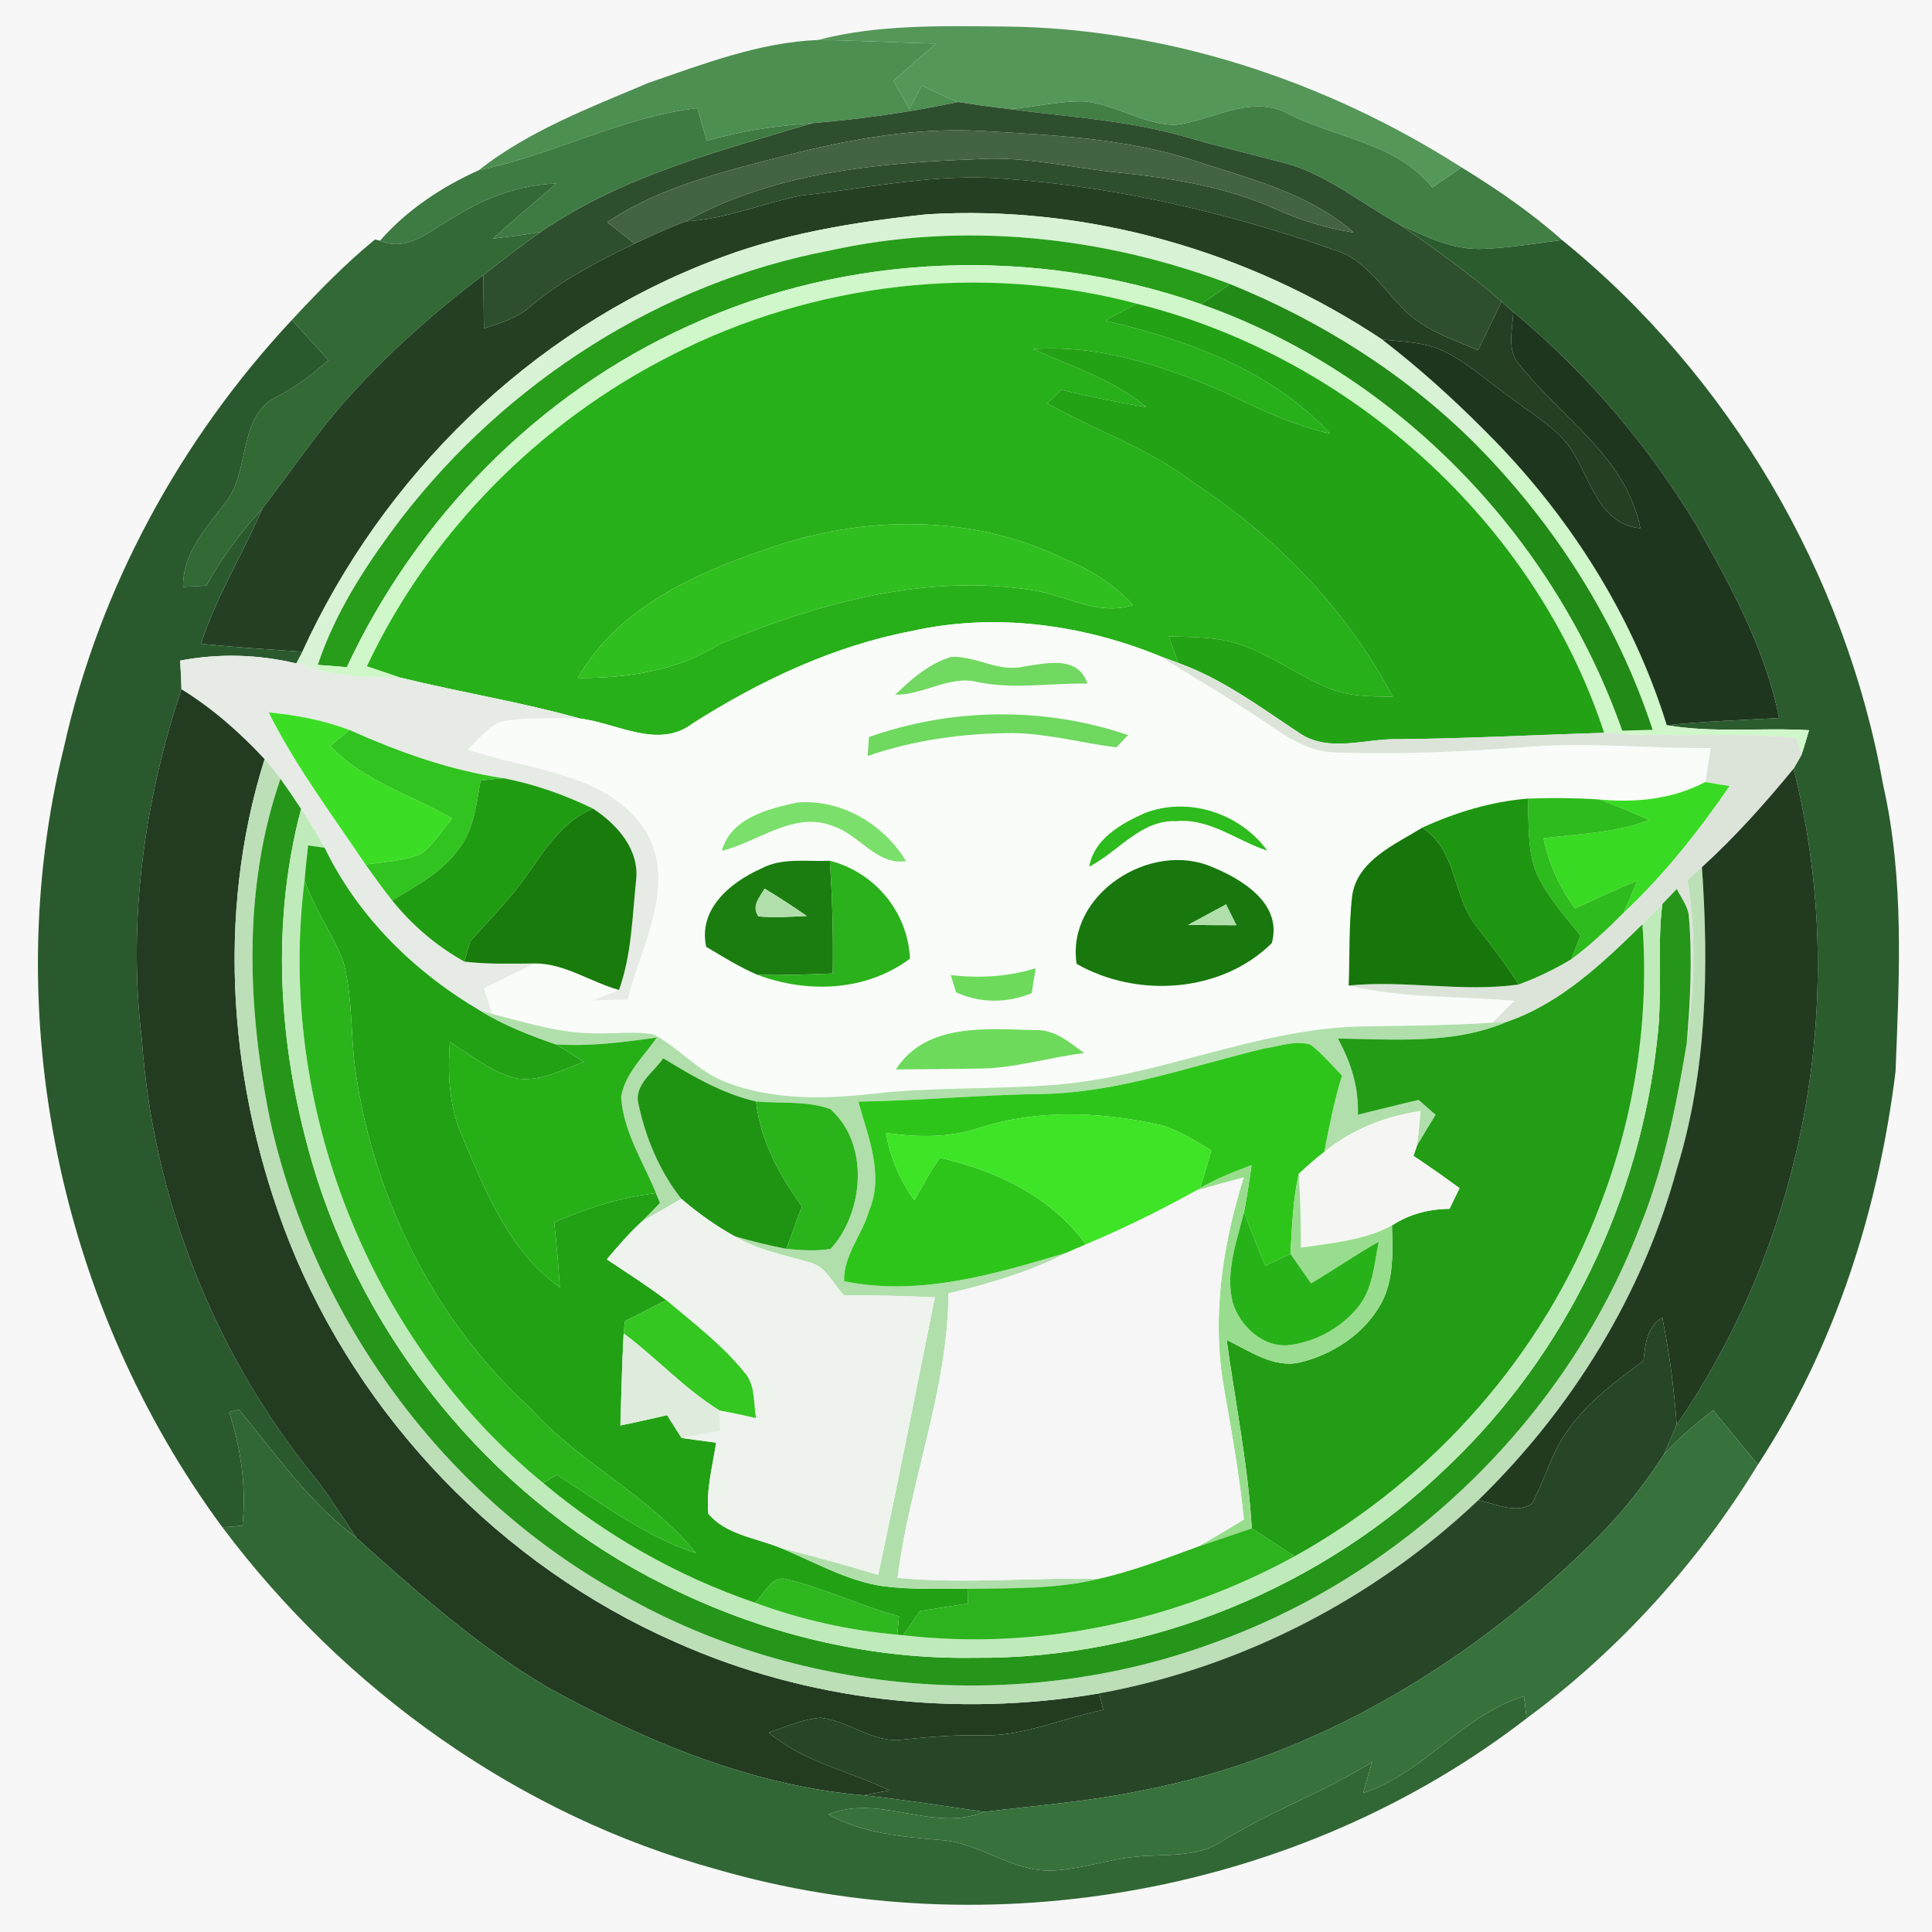 <?xml version="1.0" encoding="UTF-8" ?>
<!DOCTYPE svg PUBLIC "-//W3C//DTD SVG 1.1//EN" "http://www.w3.org/Graphics/SVG/1.1/DTD/svg11.dtd">
<svg width="250pt" height="250pt" viewBox="0 0 250 250" version="1.1" xmlns="http://www.w3.org/2000/svg">
<g id="#f7f7f7ff">
<path fill="#f7f7f7" opacity="1.00" d=" M 0.00 0.00 L 250.00 0.00 L 250.00 250.00 L 0.00 250.00 L 0.00 0.00 M 105.84 5.17 C 98.24 5.49 91.03 8.27 83.92 10.72 C 76.34 13.93 68.47 16.90 61.94 22.03 C 57.17 24.18 52.63 27.18 49.18 31.14 L 48.52 30.99 C 44.65 34.16 41.17 37.74 37.77 41.40 C 23.32 56.89 12.82 76.12 8.24 96.84 C -0.23 131.30 7.74 169.12 28.78 197.63 C 44.62 218.75 67.23 234.91 92.77 241.90 C 128.18 252.18 168.29 244.94 197.54 222.36 C 209.53 213.49 219.72 202.25 227.47 189.52 C 237.42 174.34 243.06 156.62 245.28 138.69 C 245.77 126.34 246.44 113.78 243.69 101.63 C 238.80 74.18 223.79 48.63 202.13 31.06 C 198.12 27.49 193.68 24.46 189.11 21.65 C 171.53 10.43 150.93 3.64 130.00 3.43 C 121.93 3.37 113.72 3.12 105.84 5.17 Z" />
</g>
<g id="#559759ff">
<path fill="#559759" opacity="1.00" d=" M 105.84 5.17 C 113.72 3.12 121.93 3.37 130.00 3.43 C 150.93 3.64 171.53 10.43 189.11 21.65 C 187.85 22.53 186.60 23.40 185.34 24.27 C 180.62 18.38 172.68 17.88 166.38 14.56 C 161.65 12.29 156.81 15.60 152.11 16.16 C 147.96 16.15 144.38 13.50 140.30 13.12 C 137.05 13.05 133.87 13.86 130.65 14.12 C 128.41 13.88 126.18 13.54 123.96 13.20 C 122.37 12.53 120.81 11.81 119.25 11.07 C 118.74 12.09 118.21 13.10 117.67 14.11 C 116.99 12.88 116.31 11.66 115.63 10.44 C 117.46 8.83 119.29 7.22 121.14 5.63 C 116.04 5.54 110.94 5.22 105.84 5.17 Z" />
</g>
<g id="#4d8f51ff">
<path fill="#4d8f51" opacity="1.00" d=" M 83.92 10.72 C 91.03 8.27 98.24 5.49 105.84 5.17 C 110.94 5.22 116.04 5.54 121.14 5.63 C 119.29 7.22 117.46 8.83 115.63 10.44 C 116.31 11.66 116.99 12.88 117.67 14.11 C 118.21 13.10 118.74 12.09 119.25 11.07 C 120.81 11.81 122.37 12.53 123.96 13.20 C 117.73 14.52 111.43 15.41 105.09 15.94 C 100.48 16.28 95.89 16.91 91.45 18.23 C 91.04 16.81 90.63 15.40 90.23 13.99 C 80.41 15.13 71.58 20.05 61.94 22.03 C 68.47 16.90 76.34 13.93 83.92 10.72 Z" />
</g>
<g id="#417f45ff">
<path fill="#417f45" opacity="1.00" d=" M 130.65 14.12 C 133.87 13.86 137.05 13.05 140.30 13.12 C 144.38 13.50 147.96 16.15 152.11 16.16 C 156.81 15.60 161.65 12.29 166.38 14.56 C 172.68 17.88 180.62 18.38 185.34 24.27 C 186.60 23.40 187.85 22.53 189.11 21.65 C 193.68 24.46 198.12 27.49 202.13 31.06 C 198.75 31.50 195.38 32.07 191.97 32.20 C 188.06 32.40 184.44 30.62 181.01 29.00 C 176.08 26.29 171.63 22.50 166.10 21.06 C 161.86 19.94 157.59 18.94 153.38 17.70 C 145.98 15.56 138.25 15.14 130.65 14.12 Z" />
</g>
<g id="#2e4f2eff">
<path fill="#2e4f2e" opacity="1.00" d=" M 105.09 15.94 C 111.43 15.41 117.73 14.52 123.96 13.20 C 126.18 13.54 128.41 13.88 130.65 14.12 C 138.25 15.14 145.98 15.56 153.38 17.70 C 157.59 18.94 161.86 19.94 166.10 21.06 C 171.63 22.50 176.08 26.29 181.01 29.00 C 185.59 32.12 190.12 35.35 194.30 39.01 C 193.30 41.12 192.28 43.22 191.26 45.31 C 187.76 43.84 183.97 42.58 181.33 39.71 C 178.70 36.99 176.52 33.46 172.66 32.34 C 158.90 27.54 144.55 24.16 129.99 23.13 C 121.10 22.38 112.36 24.35 103.58 25.31 C 98.61 26.33 93.87 28.37 88.75 28.64 C 100.18 22.30 113.53 21.08 126.36 20.60 C 132.56 20.16 138.62 21.72 144.75 22.33 C 151.67 23.05 158.65 24.18 165.04 27.03 C 168.26 28.51 171.67 29.54 175.17 30.09 C 169.32 24.93 161.56 23.10 154.34 20.72 C 145.54 17.87 136.23 17.49 127.06 16.95 C 118.61 16.47 110.23 17.97 102.07 20.02 C 93.98 22.13 85.63 24.04 78.58 28.74 C 79.75 29.67 80.93 30.60 82.11 31.53 C 77.39 33.81 72.69 36.23 68.66 39.63 C 66.96 41.17 64.75 41.82 62.62 42.49 C 62.58 40.20 62.57 37.90 62.53 35.61 C 64.98 33.71 67.41 31.76 69.97 30.01 C 80.50 22.77 93.01 19.54 105.09 15.94 Z" />
</g>
<g id="#3e7b42ff">
<path fill="#3e7b42" opacity="1.00" d=" M 61.94 22.03 C 71.58 20.05 80.41 15.13 90.23 13.99 C 90.63 15.40 91.04 16.81 91.45 18.23 C 95.89 16.91 100.48 16.28 105.09 15.94 C 93.01 19.54 80.50 22.77 69.97 30.01 C 67.92 30.39 65.84 30.63 63.78 30.88 C 66.47 28.44 69.24 26.11 71.99 23.75 C 67.33 23.91 62.88 25.51 58.96 27.99 C 55.91 29.56 52.89 32.77 49.18 31.14 C 52.63 27.18 57.17 24.18 61.94 22.03 Z" />
</g>
<g id="#426442ff">
<path fill="#426442" opacity="1.00" d=" M 102.07 20.02 C 110.23 17.97 118.61 16.47 127.06 16.95 C 136.23 17.49 145.54 17.87 154.34 20.72 C 161.56 23.10 169.32 24.93 175.17 30.09 C 171.67 29.54 168.26 28.51 165.04 27.03 C 158.65 24.18 151.67 23.05 144.75 22.33 C 138.62 21.72 132.56 20.16 126.36 20.60 C 113.53 21.08 100.18 22.30 88.75 28.64 C 86.50 29.52 84.28 30.48 82.11 31.53 C 80.93 30.60 79.75 29.67 78.58 28.74 C 85.63 24.04 93.98 22.13 102.07 20.02 Z" />
</g>
<g id="#326935ff">
<path fill="#326935" opacity="1.00" d=" M 58.96 27.99 C 62.88 25.51 67.33 23.91 71.99 23.75 C 69.24 26.11 66.47 28.44 63.78 30.88 C 65.84 30.63 67.92 30.39 69.97 30.01 C 67.41 31.76 64.98 33.71 62.53 35.61 C 56.13 40.44 50.11 45.79 44.77 51.78 C 40.85 56.21 37.56 61.14 33.95 65.81 C 31.18 68.86 28.70 72.16 26.71 75.77 C 25.95 75.81 24.45 75.90 23.69 75.94 C 23.65 71.31 26.94 68.10 29.46 64.65 C 32.37 60.49 30.83 53.52 36.10 51.19 C 38.45 49.97 40.53 48.34 42.50 46.60 C 40.93 44.86 39.35 43.13 37.77 41.40 C 41.17 37.74 44.65 34.16 48.52 30.99 L 49.18 31.14 C 52.89 32.77 55.91 29.56 58.96 27.99 Z" />
</g>
<g id="#243f23ff">
<path fill="#243f23" opacity="1.00" d=" M 103.58 25.31 C 112.36 24.35 121.10 22.38 129.99 23.13 C 144.55 24.16 158.90 27.54 172.66 32.34 C 176.52 33.46 178.70 36.99 181.33 39.71 C 183.97 42.58 187.76 43.84 191.26 45.31 C 192.28 43.22 193.30 41.12 194.30 39.01 C 194.80 39.46 195.31 39.92 195.82 40.37 C 195.73 42.67 194.91 45.37 196.68 47.26 C 202.08 54.11 210.47 59.19 212.26 68.35 C 207.20 67.85 205.98 62.66 203.83 58.99 C 202.11 55.81 198.86 54.00 196.07 51.89 C 193.12 49.82 190.44 47.34 187.24 45.65 C 184.67 44.26 181.69 44.23 178.86 43.94 C 161.60 32.46 140.68 26.48 119.95 27.73 C 110.42 28.73 100.83 30.29 91.89 33.86 C 68.59 42.90 49.48 61.68 39.13 84.33 C 34.75 84.05 30.37 83.74 26.00 83.31 C 27.99 77.19 31.41 71.70 33.95 65.81 C 37.56 61.14 40.85 56.21 44.77 51.78 C 50.11 45.79 56.13 40.44 62.53 35.61 C 62.57 37.90 62.58 40.20 62.62 42.49 C 64.75 41.82 66.96 41.17 68.66 39.63 C 72.69 36.23 77.39 33.81 82.11 31.53 C 84.28 30.48 86.50 29.52 88.75 28.64 C 93.87 28.37 98.61 26.33 103.58 25.31 Z" />
</g>
<g id="#d8f2d5ff">
<path fill="#d8f2d5" opacity="1.00" d=" M 91.89 33.86 C 100.83 30.29 110.42 28.73 119.95 27.73 C 140.68 26.48 161.60 32.46 178.86 43.94 C 183.60 47.59 188.05 51.60 192.26 55.85 C 191.89 56.21 191.14 56.94 190.77 57.30 C 181.78 48.37 170.89 41.51 159.17 36.76 C 142.78 30.56 124.61 28.61 107.43 32.41 C 85.52 36.57 65.61 49.40 52.01 66.97 C 47.57 72.81 43.45 79.03 41.12 86.04 L 40.88 86.61 C 40.24 86.42 38.96 86.04 38.33 85.85 C 38.53 85.47 38.93 84.71 39.13 84.33 C 49.48 61.68 68.59 42.90 91.89 33.86 Z" />
</g>
<g id="#2b5c2eff">
<path fill="#2b5c2e" opacity="1.00" d=" M 181.01 29.00 C 184.44 30.62 188.06 32.40 191.97 32.20 C 195.38 32.07 198.75 31.50 202.13 31.06 C 223.79 48.63 238.80 74.18 243.69 101.63 C 246.44 113.78 245.77 126.34 245.28 138.69 C 243.06 156.62 237.42 174.34 227.47 189.52 C 225.53 187.18 223.61 184.83 221.68 182.48 C 219.40 184.25 217.17 186.10 215.26 188.27 C 215.86 186.98 216.41 185.67 216.96 184.35 C 233.79 159.93 239.39 128.22 232.08 99.48 C 232.34 99.03 232.85 98.14 233.11 97.69 C 233.47 96.63 233.77 95.56 234.09 94.49 C 227.96 94.12 221.77 94.88 215.68 93.84 C 220.51 93.34 225.37 93.17 230.22 92.91 C 228.40 83.82 223.85 75.63 219.32 67.64 C 213.05 57.35 205.10 48.06 195.82 40.37 C 195.31 39.92 194.80 39.46 194.30 39.01 C 190.12 35.35 185.59 32.12 181.01 29.00 Z" />
</g>
<g id="#279d1aff">
<path fill="#279d1a" opacity="1.00" d=" M 107.43 32.41 C 124.61 28.61 142.78 30.56 159.17 36.76 C 157.92 37.62 156.68 38.49 155.44 39.36 C 134.06 31.86 109.70 32.65 89.07 42.18 C 69.64 50.94 53.87 67.06 44.88 86.33 C 43.63 86.22 42.37 86.13 41.12 86.04 C 43.45 79.03 47.57 72.81 52.01 66.97 C 65.61 49.40 85.52 36.57 107.43 32.41 Z" />
</g>
<g id="#cff7c9ff">
<path fill="#cff7c9" opacity="1.00" d=" M 89.07 42.18 C 109.70 32.65 134.06 31.86 155.44 39.36 C 180.74 48.26 201.06 69.34 209.92 94.55 C 210.90 94.52 212.87 94.47 213.85 94.44 C 209.27 80.43 201.14 67.73 190.77 57.30 C 191.14 56.94 191.89 56.21 192.26 55.85 C 202.89 66.44 211.23 79.47 215.68 93.84 C 221.77 94.88 227.96 94.12 234.09 94.49 C 233.77 95.56 233.47 96.63 233.11 97.69 C 232.94 97.13 232.60 96.02 232.43 95.47 C 224.16 94.67 215.85 95.51 207.58 94.83 C 198.66 67.65 174.79 46.16 147.10 39.30 C 127.14 33.98 105.33 36.53 86.97 45.93 C 69.89 54.54 55.63 68.88 47.48 86.21 C 48.95 86.71 50.43 87.18 51.89 87.70 C 48.20 87.72 44.45 87.64 40.88 86.61 L 41.12 86.04 C 42.37 86.13 43.63 86.22 44.88 86.33 C 53.87 67.06 69.64 50.94 89.07 42.18 Z" />
</g>
<g id="#27b019ff">
<path fill="#27b019" opacity="1.00" d=" M 86.97 45.93 C 105.33 36.53 127.14 33.98 147.10 39.30 C 145.73 40.02 144.35 40.75 142.98 41.48 C 153.59 43.96 164.54 47.90 172.12 56.11 C 167.26 55.01 162.77 52.87 158.32 50.70 C 150.56 47.35 142.24 44.56 133.67 45.17 C 138.68 47.42 144.04 49.11 148.34 52.68 C 144.63 52.08 140.97 51.30 137.32 50.44 C 136.87 50.87 135.97 51.74 135.51 52.18 C 141.78 55.75 148.76 58.03 154.50 62.50 C 165.13 69.45 174.28 78.90 180.22 90.16 C 177.39 90.13 174.47 90.14 171.83 89.00 C 167.96 87.39 164.56 84.81 160.59 83.43 C 157.58 82.38 154.37 82.44 151.23 82.35 C 151.64 83.50 152.05 84.64 152.47 85.79 C 151.85 85.56 150.63 85.10 150.02 84.87 C 139.97 80.78 128.73 79.27 118.06 81.64 C 107.86 83.58 98.35 88.08 89.63 93.61 C 85.20 97.02 79.87 93.56 75.05 92.98 C 67.42 90.83 59.58 89.59 51.89 87.70 C 50.43 87.18 48.95 86.71 47.48 86.21 C 55.63 68.88 69.89 54.54 86.97 45.93 M 99.11 71.08 C 89.77 74.22 79.82 78.81 74.77 87.73 C 81.20 87.78 87.73 86.78 93.25 83.29 C 105.95 78.02 119.91 74.15 133.76 76.39 C 138.05 77.09 142.20 79.77 146.63 78.28 C 144.14 75.64 141.06 73.63 137.69 72.31 C 125.74 66.43 111.49 66.65 99.11 71.08 Z" />
</g>
<g id="#228a16ff">
<path fill="#228a16" opacity="1.00" d=" M 155.44 39.36 C 156.68 38.49 157.92 37.62 159.17 36.76 C 170.89 41.51 181.78 48.37 190.77 57.30 C 201.14 67.73 209.27 80.43 213.85 94.44 C 212.87 94.47 210.90 94.52 209.92 94.55 C 201.06 69.34 180.74 48.26 155.44 39.36 Z" />
</g>
<g id="#23a216ff">
<path fill="#23a216" opacity="1.00" d=" M 142.98 41.48 C 144.35 40.75 145.73 40.02 147.10 39.30 C 174.79 46.16 198.66 67.65 207.58 94.83 C 198.72 95.09 189.87 95.57 181.00 95.65 C 176.74 95.52 171.99 97.47 168.14 94.86 C 163.11 91.53 158.21 87.85 152.47 85.79 C 152.05 84.64 151.64 83.50 151.23 82.35 C 154.37 82.44 157.58 82.38 160.59 83.43 C 164.56 84.81 167.96 87.39 171.83 89.00 C 174.47 90.14 177.39 90.13 180.22 90.16 C 174.28 78.90 165.13 69.45 154.50 62.50 C 148.76 58.03 141.78 55.75 135.51 52.18 C 135.97 51.74 136.87 50.87 137.32 50.44 C 140.97 51.30 144.63 52.08 148.34 52.68 C 144.04 49.11 138.68 47.42 133.67 45.17 C 142.24 44.56 150.56 47.35 158.32 50.70 C 162.77 52.87 167.26 55.01 172.12 56.11 C 164.54 47.90 153.59 43.96 142.98 41.48 Z" />
</g>
<g id="#1f361eff">
<path fill="#1f361e" opacity="1.00" d=" M 196.68 47.26 C 194.91 45.37 195.73 42.67 195.82 40.37 C 205.10 48.06 213.05 57.35 219.32 67.64 C 223.85 75.63 228.40 83.82 230.22 92.91 C 225.37 93.17 220.51 93.34 215.68 93.84 C 211.23 79.47 202.89 66.44 192.26 55.85 C 188.05 51.60 183.60 47.59 178.86 43.94 C 181.69 44.23 184.67 44.26 187.24 45.65 C 190.44 47.34 193.12 49.82 196.07 51.89 C 198.86 54.00 202.11 55.81 203.83 58.99 C 205.98 62.66 207.20 67.85 212.26 68.35 C 210.47 59.19 202.08 54.11 196.68 47.26 Z" />
</g>
<g id="#2a592dff">
<path fill="#2a592d" opacity="1.00" d=" M 8.24 96.84 C 12.82 76.12 23.32 56.89 37.77 41.40 C 39.35 43.13 40.93 44.86 42.50 46.60 C 40.53 48.34 38.45 49.97 36.10 51.19 C 30.83 53.52 32.37 60.49 29.46 64.65 C 26.94 68.10 23.65 71.31 23.69 75.94 C 24.45 75.90 25.95 75.81 26.71 75.77 C 28.70 72.16 31.18 68.86 33.95 65.81 C 31.41 71.70 27.99 77.19 26.00 83.31 C 30.37 83.74 34.75 84.05 39.13 84.33 C 38.93 84.71 38.53 85.47 38.33 85.85 C 33.40 84.66 28.29 84.53 23.31 85.48 C 23.38 86.71 23.46 87.95 23.48 89.19 C 18.64 103.71 16.52 119.20 18.35 134.46 C 19.80 155.07 27.72 175.20 40.77 191.22 C 42.72 193.71 44.38 196.39 46.14 199.01 C 40.04 194.48 35.72 188.19 30.93 182.40 C 30.61 182.48 29.97 182.65 29.65 182.73 C 31.19 187.47 31.90 192.46 31.37 197.43 C 30.72 197.48 29.43 197.58 28.78 197.63 C 7.74 169.12 -0.23 131.30 8.24 96.84 Z" />
</g>
<g id="#2fbf1eff">
<path fill="#2fbf1e" opacity="1.00" d=" M 99.11 71.08 C 111.49 66.65 125.74 66.43 137.69 72.31 C 141.06 73.63 144.14 75.64 146.63 78.28 C 142.20 79.77 138.05 77.09 133.76 76.39 C 119.91 74.15 105.95 78.02 93.25 83.29 C 87.73 86.78 81.20 87.78 74.77 87.73 C 79.82 78.81 89.77 74.22 99.11 71.08 Z" />
</g>
<g id="#f9fcf8ff">
<path fill="#f9fcf8" opacity="1.00" d=" M 89.63 93.61 C 98.35 88.08 107.86 83.58 118.06 81.64 C 128.73 79.27 139.97 80.78 150.02 84.87 C 154.98 87.96 160.04 90.90 164.85 94.22 C 167.25 95.88 169.94 97.34 172.94 97.37 C 181.35 97.65 189.79 97.27 198.18 96.61 C 205.91 96.03 213.64 96.89 221.37 96.80 C 221.13 98.27 220.90 99.73 220.67 101.19 C 216.39 103.45 211.54 103.91 206.79 103.44 C 203.77 103.25 200.73 103.22 197.70 103.34 C 192.97 103.72 188.35 105.12 184.04 107.10 C 180.52 109.28 175.60 111.33 174.96 115.96 C 174.53 119.80 174.66 123.68 174.52 127.53 C 181.54 129.20 188.81 128.90 195.96 129.50 C 195.01 130.44 194.08 131.39 193.14 132.33 C 187.42 132.73 181.69 132.71 175.96 132.83 C 162.41 133.17 149.87 139.37 136.42 140.38 C 128.64 140.99 120.82 140.64 113.07 141.52 C 106.68 142.24 99.97 142.38 93.89 140.02 C 90.35 138.66 87.87 135.60 84.58 133.85 C 82.09 133.41 79.55 133.79 77.04 133.71 C 72.47 133.74 68.08 132.31 63.69 131.21 C 63.34 130.10 62.97 128.99 62.61 127.88 C 64.81 126.80 67.00 125.67 69.24 124.67 C 73.12 124.68 76.44 127.09 80.10 128.10 C 78.99 128.54 77.88 128.99 76.78 129.44 C 78.25 129.39 79.72 129.35 81.20 129.35 C 82.98 122.39 87.63 114.47 83.56 107.52 C 78.48 99.82 68.40 99.73 60.50 96.99 C 62.10 95.59 63.46 93.44 65.76 93.21 C 68.84 92.83 71.96 92.94 75.05 92.98 C 79.87 93.56 85.20 97.02 89.63 93.61 M 115.85 89.89 C 119.54 89.96 122.87 87.31 126.56 88.27 C 131.24 89.23 136.00 88.36 140.72 88.46 C 139.49 84.73 135.34 85.84 132.36 86.27 C 129.16 87.00 126.22 84.83 123.08 85.00 C 120.24 85.86 117.94 87.86 115.85 89.89 M 112.44 95.38 C 112.40 95.99 112.32 97.21 112.28 97.82 C 118.30 95.74 124.66 94.88 131.01 94.86 C 135.56 94.91 139.97 96.14 144.46 96.71 C 144.84 96.32 145.59 95.52 145.97 95.12 C 135.19 91.43 123.16 91.57 112.44 95.38 M 93.40 110.10 C 98.16 108.95 102.75 104.86 107.83 106.91 C 111.22 108.02 113.44 112.00 117.25 111.43 C 114.35 106.62 108.76 103.32 103.09 103.86 C 99.29 104.68 94.56 105.89 93.40 110.10 M 148.09 105.23 C 145.04 106.61 141.58 108.53 140.95 112.14 C 144.71 110.24 147.61 106.06 152.17 106.26 C 156.52 105.83 160.05 108.81 163.99 110.07 C 160.45 105.21 153.73 103.02 148.09 105.23 M 98.44 112.42 C 94.46 114.21 90.32 117.66 91.38 122.52 C 93.55 123.80 95.69 125.15 98.01 126.14 C 104.49 128.57 112.08 128.29 117.75 124.05 C 117.49 118.02 113.19 112.86 107.38 111.38 C 104.40 111.52 101.18 110.93 98.44 112.42 M 139.31 124.72 C 147.14 129.20 158.05 128.49 164.57 122.04 C 165.97 116.95 160.79 113.80 156.81 112.17 C 148.85 108.76 137.96 115.72 139.31 124.72 M 123.03 126.18 C 123.20 126.74 123.54 127.85 123.71 128.40 C 126.88 129.84 130.29 129.82 133.50 128.52 C 133.67 127.44 133.84 126.36 134.02 125.28 C 130.46 126.41 126.73 126.59 123.03 126.18 M 115.93 138.38 C 119.63 138.37 123.32 138.33 127.02 138.27 C 131.52 138.19 135.85 136.78 140.30 136.27 C 138.39 134.88 136.45 133.16 133.92 133.30 C 127.69 133.14 119.83 132.32 115.93 138.38 Z" />
</g>
<g id="#e6ebe5ff">
<path fill="#e6ebe5" opacity="1.00" d=" M 23.31 85.48 C 28.29 84.53 33.40 84.66 38.33 85.85 C 38.96 86.04 40.24 86.42 40.88 86.61 C 44.45 87.64 48.20 87.72 51.89 87.70 C 59.58 89.59 67.42 90.83 75.05 92.98 C 71.96 92.94 68.84 92.83 65.76 93.21 C 63.46 93.44 62.10 95.59 60.50 96.99 C 68.40 99.73 78.48 99.82 83.56 107.52 C 87.63 114.47 82.98 122.39 81.20 129.35 C 79.72 129.35 78.25 129.39 76.78 129.44 C 77.88 128.99 78.99 128.54 80.10 128.10 C 81.73 123.57 81.81 118.67 82.31 113.93 C 82.78 109.93 79.85 106.67 76.73 104.63 C 73.05 102.85 69.17 101.47 65.16 100.70 C 58.21 99.69 51.61 97.31 45.22 94.46 C 41.87 93.20 38.33 92.52 34.77 92.19 C 38.26 99.16 42.97 105.41 47.30 111.87 C 48.42 113.44 49.55 115.00 50.74 116.51 C 53.32 119.71 56.49 122.43 60.09 124.43 C 63.13 124.79 66.19 124.70 69.24 124.67 C 67.00 125.67 64.81 126.80 62.61 127.88 C 62.97 128.99 63.34 130.10 63.69 131.21 C 63.29 131.10 62.49 130.87 62.08 130.75 C 53.62 125.78 46.30 118.61 42.01 109.70 C 41.06 107.99 40.04 106.32 38.96 104.68 C 38.10 103.36 37.21 102.06 36.29 100.78 C 35.64 99.90 34.96 99.05 34.24 98.23 C 31.04 94.80 27.49 91.66 23.48 89.19 C 23.46 87.95 23.38 86.71 23.31 85.48 Z" />
</g>
<g id="#71d861ff">
<path fill="#71d861" opacity="1.00" d=" M 115.85 89.89 C 117.94 87.86 120.24 85.86 123.08 85.00 C 126.22 84.83 129.16 87.00 132.36 86.27 C 135.34 85.84 139.49 84.73 140.72 88.46 C 136.00 88.36 131.24 89.23 126.56 88.27 C 122.87 87.31 119.54 89.96 115.85 89.89 Z" />
</g>
<g id="#dce4daff">
<path fill="#dce4da" opacity="1.00" d=" M 150.02 84.87 C 150.63 85.10 151.85 85.56 152.47 85.79 C 158.21 87.85 163.11 91.53 168.14 94.86 C 171.99 97.47 176.74 95.52 181.00 95.65 C 189.87 95.57 198.72 95.09 207.58 94.83 C 215.85 95.51 224.16 94.67 232.43 95.47 C 232.60 96.02 232.94 97.13 233.11 97.69 C 232.85 98.14 232.34 99.03 232.08 99.48 C 228.39 103.96 224.52 108.31 220.23 112.21 C 219.60 112.77 218.98 113.32 218.36 113.87 C 219.53 120.86 219.23 128.04 218.26 135.03 C 218.72 129.61 219.00 124.14 218.55 118.71 C 218.48 117.33 217.56 116.23 216.97 115.04 C 216.50 115.53 215.57 116.51 215.10 116.99 C 214.25 117.87 213.40 118.75 212.53 119.61 C 207.40 124.61 202.01 129.79 195.10 132.19 C 194.61 132.22 193.63 132.30 193.14 132.33 C 194.08 131.39 195.01 130.44 195.96 129.50 C 188.81 128.90 181.54 129.20 174.52 127.53 C 181.86 126.79 189.22 128.43 196.53 127.39 C 198.89 126.52 201.16 125.42 203.32 124.13 C 205.75 122.33 207.97 120.25 210.10 118.10 C 215.31 113.20 219.77 107.60 223.80 101.71 C 222.75 101.55 221.71 101.38 220.67 101.19 C 220.90 99.73 221.13 98.27 221.37 96.80 C 213.64 96.89 205.91 96.03 198.18 96.61 C 189.79 97.27 181.35 97.65 172.94 97.37 C 169.94 97.34 167.25 95.88 164.85 94.22 C 160.04 90.90 154.98 87.96 150.02 84.87 Z" />
</g>
<g id="#223b21ff">
<path fill="#223b21" opacity="1.00" d=" M 18.35 134.46 C 16.52 119.20 18.64 103.71 23.48 89.19 C 27.49 91.66 31.04 94.80 34.24 98.23 C 27.84 118.54 29.67 140.96 37.41 160.64 C 46.52 183.54 64.83 202.57 87.40 212.49 C 104.50 220.14 123.82 222.26 142.25 219.12 C 142.37 219.66 142.63 220.72 142.76 221.26 C 137.44 222.31 132.33 224.76 126.81 224.55 C 123.48 224.47 120.17 224.76 116.86 225.09 C 113.01 225.62 109.88 222.69 106.20 222.27 C 103.85 222.46 101.67 223.44 99.47 224.20 C 103.99 228.00 109.89 229.17 115.09 231.67 C 114.26 231.83 112.60 232.15 111.76 232.31 C 97.17 231.06 83.41 225.27 70.71 218.25 C 61.73 212.93 53.87 205.97 46.14 199.01 C 44.38 196.39 42.72 193.71 40.77 191.22 C 27.72 175.20 19.80 155.07 18.35 134.46 Z" />
</g>
<g id="#3cde25ff">
<path fill="#3cde25" opacity="1.00" d=" M 34.77 92.19 C 38.33 92.52 41.87 93.20 45.22 94.46 C 44.60 94.98 43.36 96.01 42.74 96.53 C 47.07 101.06 53.20 102.86 58.52 105.88 C 57.26 107.45 56.15 109.20 54.55 110.46 C 52.27 111.45 49.73 111.52 47.30 111.87 C 42.97 105.41 38.26 99.16 34.77 92.19 Z" />
</g>
<g id="#6ed85fff">
<path fill="#6ed85f" opacity="1.00" d=" M 112.44 95.38 C 123.16 91.57 135.19 91.43 145.97 95.12 C 145.59 95.52 144.84 96.32 144.46 96.71 C 139.97 96.14 135.56 94.91 131.01 94.86 C 124.66 94.88 118.30 95.74 112.28 97.82 C 112.32 97.21 112.40 95.99 112.44 95.38 Z" />
</g>
<g id="#31c31fff">
<path fill="#31c31f" opacity="1.00" d=" M 42.74 96.53 C 43.36 96.01 44.60 94.98 45.22 94.46 C 51.61 97.31 58.21 99.69 65.16 100.70 C 64.17 100.79 63.18 100.89 62.19 101.00 C 61.66 103.92 61.36 107.05 59.60 109.55 C 57.43 112.73 53.97 114.60 50.74 116.51 C 49.55 115.00 48.42 113.44 47.30 111.87 C 49.73 111.52 52.27 111.45 54.55 110.46 C 56.15 109.20 57.26 107.45 58.52 105.88 C 53.20 102.86 47.07 101.06 42.74 96.53 Z" />
</g>
<g id="#bcdfb7ff">
<path fill="#bcdfb7" opacity="1.00" d=" M 37.41 160.64 C 29.67 140.96 27.84 118.54 34.24 98.23 C 34.96 99.05 35.64 99.90 36.29 100.78 C 31.39 114.93 32.00 130.43 34.95 144.94 C 40.63 170.65 57.48 193.73 80.62 206.41 C 103.96 219.62 133.10 221.77 158.13 212.19 C 182.48 203.09 202.70 183.30 212.09 159.03 C 215.24 151.36 216.90 143.18 218.26 135.03 C 219.23 128.04 219.53 120.86 218.36 113.87 C 218.98 113.32 219.60 112.77 220.23 112.21 C 221.13 125.26 220.88 138.60 217.00 151.20 C 212.57 167.52 203.38 182.37 191.28 194.13 C 177.77 206.94 160.58 215.79 142.25 219.12 C 123.82 222.26 104.50 220.14 87.40 212.49 C 64.83 202.57 46.52 183.54 37.41 160.64 Z" />
</g>
<g id="#213a20ff">
<path fill="#213a20" opacity="1.00" d=" M 220.23 112.21 C 224.52 108.31 228.39 103.96 232.08 99.48 C 239.39 128.22 233.79 159.93 216.96 184.35 C 216.63 179.71 216.03 175.08 215.10 170.51 C 213.09 171.66 212.89 174.03 212.67 176.08 C 209.13 178.71 205.49 181.36 202.92 185.01 C 200.76 187.91 199.92 191.50 198.19 194.62 C 196.05 195.94 193.49 194.54 191.28 194.13 C 203.38 182.37 212.57 167.52 217.00 151.20 C 220.88 138.60 221.13 125.26 220.23 112.21 Z" />
</g>
<g id="#259619ff">
<path fill="#259619" opacity="1.00" d=" M 34.95 144.94 C 32.00 130.43 31.39 114.93 36.29 100.78 C 37.21 102.06 38.10 103.36 38.96 104.68 C 34.76 120.51 36.20 137.40 41.14 152.89 C 48.44 175.25 64.86 194.57 85.95 205.07 C 98.31 211.30 112.13 214.74 126.00 214.52 C 148.74 214.74 171.32 205.42 187.56 189.56 C 202.66 175.12 212.24 155.17 214.45 134.43 C 215.15 128.64 214.40 122.78 215.10 116.99 C 215.57 116.51 216.50 115.53 216.97 115.04 C 217.56 116.23 218.48 117.33 218.55 118.71 C 219.00 124.14 218.72 129.61 218.26 135.03 C 216.90 143.18 215.24 151.36 212.09 159.03 C 202.70 183.30 182.48 203.09 158.13 212.19 C 133.10 221.77 103.96 219.62 80.62 206.41 C 57.48 193.73 40.63 170.65 34.95 144.94 Z" />
</g>
<g id="#209c12ff">
<path fill="#209c12" opacity="1.00" d=" M 62.19 101.00 C 63.18 100.89 64.17 100.79 65.16 100.70 C 69.17 101.47 73.05 102.85 76.73 104.63 C 71.87 106.69 69.64 111.62 66.49 115.49 C 64.69 117.66 62.74 119.71 60.85 121.81 C 60.59 122.68 60.32 123.55 60.09 124.43 C 56.49 122.43 53.32 119.71 50.74 116.51 C 53.97 114.60 57.43 112.73 59.60 109.55 C 61.36 107.05 61.66 103.92 62.19 101.00 Z" />
</g>
<g id="#39da23ff">
<path fill="#39da23" opacity="1.00" d=" M 220.67 101.19 C 221.71 101.38 222.75 101.55 223.80 101.71 C 219.77 107.60 215.31 113.20 210.10 118.10 C 210.73 116.74 211.29 115.34 211.86 113.95 C 209.16 115.11 206.48 116.31 203.82 117.56 C 201.81 114.86 200.39 111.78 199.72 108.47 C 204.31 107.89 209.02 107.80 213.38 106.11 C 211.22 105.14 209.04 104.17 206.79 103.44 C 211.54 103.91 216.39 103.45 220.67 101.19 Z" />
</g>
<g id="#7bdf6bff">
<path fill="#7bdf6b" opacity="1.00" d=" M 93.40 110.10 C 94.56 105.89 99.29 104.68 103.09 103.86 C 108.76 103.32 114.35 106.62 117.25 111.43 C 113.44 112.00 111.22 108.02 107.83 106.91 C 102.75 104.86 98.16 108.95 93.40 110.10 Z" />
</g>
<g id="#2ebb1dff">
<path fill="#2ebb1d" opacity="1.00" d=" M 148.09 105.23 C 153.73 103.02 160.45 105.21 163.99 110.07 C 160.05 108.81 156.52 105.83 152.17 106.26 C 147.61 106.06 144.71 110.24 140.95 112.14 C 141.58 108.53 145.04 106.61 148.09 105.23 Z" />
<path fill="#2ebb1d" opacity="1.00" d=" M 197.70 103.34 C 200.73 103.22 203.77 103.25 206.79 103.44 C 209.04 104.17 211.22 105.14 213.38 106.11 C 209.02 107.80 204.31 107.89 199.72 108.47 C 200.39 111.78 201.81 114.86 203.82 117.56 C 206.48 116.31 209.16 115.11 211.86 113.95 C 211.29 115.34 210.73 116.74 210.10 118.10 C 207.97 120.25 205.75 122.33 203.32 124.13 C 203.71 123.10 204.11 122.08 204.51 121.06 C 202.47 118.52 200.25 116.05 198.86 113.08 C 197.59 110.00 197.86 106.59 197.70 103.34 Z" />
</g>
<g id="#1e9611ff">
<path fill="#1e9611" opacity="1.00" d=" M 184.04 107.10 C 188.35 105.12 192.97 103.72 197.70 103.34 C 197.86 106.59 197.59 110.00 198.86 113.08 C 200.25 116.05 202.47 118.52 204.51 121.06 C 204.11 122.08 203.71 123.10 203.32 124.13 C 201.16 125.42 198.89 126.52 196.53 127.39 C 194.88 124.79 192.98 122.38 191.11 119.94 C 187.93 116.05 188.59 110.03 184.04 107.10 Z" />
</g>
<g id="#bfebbaff">
<path fill="#bfebba" opacity="1.00" d=" M 38.96 104.68 C 40.04 106.32 41.06 107.99 42.01 109.70 C 41.48 109.63 40.41 109.48 39.87 109.40 C 39.71 110.89 39.54 112.37 39.42 113.86 C 35.76 142.85 47.65 173.37 70.29 191.90 C 78.36 198.69 87.68 203.96 97.66 207.38 C 103.59 209.58 109.81 210.97 116.11 211.53 L 116.87 211.60 C 134.28 213.63 152.19 209.79 167.53 201.38 C 185.44 191.43 199.86 175.17 207.06 155.93 C 211.52 144.41 213.44 131.93 212.53 119.61 C 213.40 118.75 214.25 117.87 215.10 116.99 C 214.40 122.78 215.15 128.64 214.45 134.43 C 212.24 155.17 202.66 175.12 187.56 189.56 C 171.32 205.42 148.74 214.74 126.00 214.52 C 112.13 214.74 98.31 211.30 85.95 205.07 C 64.86 194.57 48.44 175.25 41.14 152.89 C 36.20 137.40 34.76 120.51 38.96 104.68 Z" />
</g>
<g id="#187b0cff">
<path fill="#187b0c" opacity="1.00" d=" M 66.49 115.49 C 69.64 111.62 71.87 106.69 76.73 104.63 C 79.85 106.67 82.78 109.93 82.31 113.93 C 81.81 118.67 81.73 123.57 80.10 128.10 C 76.44 127.09 73.12 124.68 69.24 124.67 C 66.19 124.70 63.13 124.79 60.09 124.43 C 60.32 123.55 60.59 122.68 60.85 121.81 C 62.74 119.71 64.69 117.66 66.49 115.49 Z" />
</g>
<g id="#17760bff">
<path fill="#17760b" opacity="1.00" d=" M 174.96 115.96 C 175.60 111.33 180.52 109.28 184.04 107.10 C 188.59 110.03 187.93 116.05 191.11 119.94 C 192.98 122.38 194.88 124.79 196.53 127.39 C 189.22 128.43 181.86 126.79 174.52 127.53 C 174.66 123.68 174.53 119.80 174.96 115.96 Z" />
</g>
<g id="#22a115ff">
<path fill="#22a115" opacity="1.00" d=" M 39.87 109.40 C 40.41 109.48 41.48 109.63 42.01 109.70 C 46.30 118.61 53.62 125.78 62.08 130.75 C 65.15 132.65 68.52 133.96 71.92 135.14 C 73.15 135.85 74.35 136.63 75.54 137.41 C 72.82 138.41 70.06 139.93 67.07 139.59 C 63.73 138.87 61.04 136.60 58.21 134.84 C 57.91 138.98 58.11 143.22 59.82 147.06 C 62.83 154.20 65.91 161.92 72.44 166.59 C 72.26 163.78 72.02 160.97 71.71 158.17 C 75.92 156.34 80.32 154.93 84.89 154.39 C 85.02 154.71 85.29 155.34 85.42 155.66 C 84.64 156.50 83.83 157.31 83.01 158.11 C 81.39 159.60 79.94 161.28 78.52 162.96 C 81.11 164.69 83.74 166.36 86.22 168.24 C 84.43 169.14 82.65 170.05 80.86 170.95 C 80.80 171.48 80.75 172.02 80.70 172.55 C 80.49 176.51 80.40 180.48 80.28 184.45 C 82.30 184.05 84.31 183.58 86.32 183.12 C 86.95 184.10 87.57 185.08 88.19 186.07 C 89.68 186.29 91.18 186.48 92.67 186.68 C 92.21 189.73 91.35 192.78 91.67 195.89 C 93.94 198.57 97.71 198.98 100.81 200.23 C 105.26 202.02 109.50 204.57 114.31 205.26 C 117.95 205.72 121.63 205.58 125.29 205.59 C 125.27 206.07 125.24 207.03 125.23 207.51 C 123.16 207.81 121.09 208.14 119.02 208.47 C 118.32 209.52 117.62 210.57 116.87 211.60 L 116.11 211.53 C 116.16 210.93 116.27 209.74 116.33 209.14 C 111.40 207.83 106.78 205.54 101.82 204.36 C 99.82 203.76 98.95 206.32 97.66 207.38 C 87.68 203.96 78.36 198.69 70.29 191.90 C 70.73 191.64 71.62 191.12 72.06 190.85 C 77.89 194.53 83.46 198.82 90.09 200.99 C 84.05 193.55 75.09 189.39 68.71 182.29 C 56.39 171.07 48.52 155.43 46.06 139.01 C 45.31 134.18 45.70 129.20 44.43 124.45 C 43.05 120.79 40.62 117.61 39.42 113.86 C 39.54 112.37 39.71 110.89 39.87 109.40 Z" />
</g>
<g id="#1b7d0fff">
<path fill="#1b7d0f" opacity="1.00" d=" M 98.44 112.42 C 101.18 110.93 104.40 111.52 107.38 111.38 C 107.71 116.23 107.84 121.10 107.76 125.97 C 104.51 126.09 101.26 126.24 98.01 126.14 C 95.69 125.15 93.55 123.80 91.38 122.52 C 90.32 117.66 94.46 114.21 98.44 112.42 M 98.94 114.99 C 98.28 116.11 97.21 117.27 98.14 118.59 C 100.22 118.75 102.31 118.64 104.39 118.53 C 102.61 117.29 100.79 116.10 98.94 114.99 Z" />
</g>
<g id="#2bb11cff">
<path fill="#2bb11c" opacity="1.00" d=" M 107.38 111.38 C 113.19 112.86 117.49 118.02 117.75 124.05 C 112.08 128.29 104.49 128.57 98.01 126.14 C 101.26 126.24 104.51 126.09 107.76 125.97 C 107.84 121.10 107.71 116.23 107.38 111.38 Z" />
</g>
<g id="#18780dff">
<path fill="#18780d" opacity="1.00" d=" M 139.31 124.72 C 137.96 115.72 148.85 108.76 156.81 112.17 C 160.79 113.80 165.97 116.95 164.57 122.04 C 158.05 128.49 147.14 129.20 139.31 124.72 M 153.74 119.68 C 155.82 119.71 157.90 119.72 159.99 119.72 C 159.54 118.82 159.09 117.93 158.65 117.03 C 157.01 117.91 155.37 118.79 153.74 119.68 Z" />
</g>
<g id="#2bb31cff">
<path fill="#2bb31c" opacity="1.00" d=" M 70.29 191.90 C 47.65 173.37 35.76 142.85 39.42 113.86 C 40.62 117.61 43.05 120.79 44.43 124.45 C 45.70 129.20 45.31 134.18 46.06 139.01 C 48.52 155.43 56.39 171.07 68.71 182.29 C 75.09 189.39 84.05 193.55 90.09 200.99 C 83.46 198.82 77.89 194.53 72.06 190.85 C 71.62 191.12 70.73 191.64 70.29 191.90 Z" />
</g>
<g id="#b0dfabff">
<path fill="#b0dfab" opacity="1.00" d=" M 98.94 114.99 C 100.79 116.10 102.61 117.29 104.39 118.53 C 102.31 118.64 100.22 118.75 98.14 118.59 C 97.21 117.27 98.28 116.11 98.94 114.99 Z" />
<path fill="#b0dfab" opacity="1.00" d=" M 153.74 119.68 C 155.37 118.79 157.01 117.91 158.65 117.03 C 159.09 117.93 159.54 118.82 159.99 119.72 C 157.90 119.72 155.82 119.71 153.74 119.68 Z" />
<path fill="#b0dfab" opacity="1.00" d=" M 62.08 130.75 C 62.49 130.87 63.29 131.10 63.69 131.21 C 68.08 132.31 72.47 133.74 77.04 133.71 C 79.55 133.79 82.09 133.41 84.58 133.85 C 87.87 135.60 90.35 138.66 93.89 140.02 C 99.97 142.38 106.68 142.24 113.07 141.52 C 120.82 140.64 128.64 140.99 136.42 140.38 C 149.87 139.37 162.41 133.17 175.96 132.83 C 181.69 132.71 187.42 132.73 193.14 132.33 C 193.63 132.30 194.61 132.22 195.10 132.19 C 188.16 135.19 180.48 134.48 173.12 134.39 C 174.80 137.42 175.85 140.74 175.71 144.24 C 178.33 143.60 180.94 142.94 183.57 142.33 C 184.30 142.97 185.03 143.61 185.77 144.26 C 184.96 145.58 184.14 146.89 183.36 148.23 C 183.55 146.75 183.68 145.26 183.82 143.77 C 179.28 144.44 174.93 146.14 171.36 149.06 C 172.00 145.74 172.65 142.41 173.66 139.18 C 172.33 137.83 171.11 136.37 169.61 135.19 C 167.69 134.58 165.64 135.37 163.71 135.65 C 154.19 137.91 144.82 141.36 134.94 141.56 C 126.97 141.65 119.04 142.44 111.07 142.55 C 112.32 147.10 114.43 152.00 112.46 156.68 C 111.59 159.77 109.11 162.49 109.23 165.78 C 118.91 167.82 128.84 164.84 138.10 162.07 C 133.26 164.58 128.01 166.11 122.73 167.36 C 122.65 179.97 117.70 191.78 116.15 204.17 C 124.79 205.00 133.46 204.09 142.11 204.32 C 136.61 205.65 130.91 205.50 125.29 205.59 C 121.63 205.58 117.95 205.72 114.31 205.26 C 109.50 204.57 105.26 202.02 100.81 200.23 C 105.10 201.35 109.39 202.49 113.64 203.79 C 116.21 191.84 118.54 179.84 120.98 167.87 C 117.07 167.71 113.16 167.57 109.25 167.64 C 107.79 166.21 106.95 163.87 104.79 163.36 C 101.49 162.38 98.03 161.76 95.04 159.96 C 97.24 160.61 99.48 161.16 101.73 161.60 C 103.64 161.78 105.58 161.92 107.49 161.60 C 111.82 156.85 112.53 147.95 107.42 143.51 C 104.36 142.41 101.03 142.82 97.84 142.53 C 93.48 141.53 89.59 139.25 85.82 136.93 C 84.59 138.78 81.99 140.35 82.62 142.87 C 83.55 147.28 85.36 151.57 88.16 155.13 C 86.45 156.13 84.71 157.08 83.01 158.11 C 83.83 157.31 84.64 156.50 85.42 155.66 C 85.29 155.34 85.02 154.71 84.89 154.39 C 83.22 150.33 80.68 146.45 80.37 141.98 C 80.85 138.92 83.31 136.70 85.00 134.25 C 80.67 134.87 76.30 135.43 71.92 135.14 C 68.52 133.96 65.15 132.65 62.08 130.75 Z" />
</g>
<g id="#229d15ff">
<path fill="#229d15" opacity="1.00" d=" M 195.10 132.19 C 202.01 129.79 207.40 124.61 212.53 119.61 C 213.44 131.93 211.52 144.41 207.06 155.93 C 199.86 175.17 185.44 191.43 167.53 201.38 C 165.68 200.17 163.83 198.97 161.98 197.77 C 161.50 189.58 159.85 181.51 158.73 173.39 C 161.71 174.80 164.81 177.11 168.29 176.28 C 172.53 175.23 176.52 172.60 178.68 168.74 C 180.40 165.65 180.21 161.99 180.12 158.58 C 182.34 157.10 184.92 156.45 187.57 156.42 C 187.89 155.75 188.53 154.42 188.86 153.75 C 186.91 152.30 184.92 150.92 182.90 149.57 C 183.02 149.24 183.25 148.57 183.36 148.23 C 184.14 146.89 184.96 145.58 185.77 144.26 C 185.03 143.61 184.30 142.97 183.57 142.33 C 180.94 142.94 178.33 143.60 175.71 144.24 C 175.85 140.74 174.80 137.42 173.12 134.39 C 180.48 134.48 188.16 135.19 195.10 132.19 Z" />
</g>
<g id="#6dda5cff">
<path fill="#6dda5c" opacity="1.00" d=" M 123.03 126.18 C 126.73 126.59 130.46 126.41 134.02 125.28 C 133.84 126.36 133.67 127.44 133.50 128.52 C 130.29 129.82 126.88 129.84 123.71 128.40 C 123.54 127.85 123.20 126.74 123.03 126.18 Z" />
<path fill="#6dda5c" opacity="1.00" d=" M 115.93 138.38 C 119.83 132.32 127.69 133.14 133.92 133.30 C 136.45 133.16 138.39 134.88 140.30 136.27 C 135.85 136.78 131.52 138.19 127.02 138.27 C 123.32 138.33 119.63 138.37 115.93 138.38 Z" />
</g>
<g id="#27af18ff">
<path fill="#27af18" opacity="1.00" d=" M 71.92 135.14 C 76.30 135.43 80.67 134.87 85.00 134.25 C 83.31 136.70 80.85 138.92 80.37 141.98 C 80.68 146.45 83.22 150.33 84.89 154.39 C 80.32 154.93 75.92 156.34 71.71 158.17 C 72.02 160.97 72.26 163.78 72.44 166.59 C 65.91 161.92 62.83 154.20 59.82 147.06 C 58.11 143.22 57.91 138.98 58.21 134.84 C 61.04 136.60 63.73 138.87 67.07 139.59 C 70.06 139.93 72.82 138.41 75.54 137.41 C 74.35 136.63 73.15 135.85 71.92 135.14 Z" />
</g>
<g id="#2ec51bff">
<path fill="#2ec51b" opacity="1.00" d=" M 163.71 135.65 C 165.64 135.37 167.69 134.58 169.61 135.19 C 171.11 136.37 172.33 137.83 173.66 139.18 C 172.65 142.41 172.00 145.74 171.36 149.06 C 170.21 149.95 169.11 150.91 168.06 151.91 C 167.28 155.30 167.20 158.79 166.99 162.25 C 165.90 162.76 164.80 163.27 163.72 163.78 C 162.78 161.47 161.81 159.18 160.98 156.84 C 161.37 154.83 161.66 152.81 161.95 150.79 C 159.66 151.62 157.40 152.55 155.29 153.76 C 155.80 152.14 156.28 150.51 156.74 148.87 C 154.49 147.51 152.23 146.03 149.62 145.45 C 142.11 143.86 134.16 143.55 126.78 145.94 C 122.85 147.25 118.68 147.19 114.63 146.59 C 115.20 149.75 116.42 152.74 118.33 155.33 C 119.39 153.47 120.35 151.54 121.64 149.82 C 128.86 151.44 136.07 154.87 140.51 161.03 C 139.90 161.29 138.70 161.81 138.10 162.07 C 128.84 164.84 118.91 167.82 109.23 165.78 C 109.11 162.49 111.59 159.77 112.46 156.68 C 114.43 152.00 112.32 147.10 111.07 142.55 C 119.04 142.44 126.97 141.65 134.94 141.56 C 144.82 141.36 154.19 137.91 163.71 135.65 Z" />
</g>
<g id="#1f9413ff">
<path fill="#1f9413" opacity="1.00" d=" M 85.82 136.93 C 89.59 139.25 93.48 141.53 97.84 142.53 C 98.38 147.58 100.84 152.07 103.79 156.11 C 103.04 157.91 102.49 159.79 101.73 161.60 C 99.48 161.16 97.24 160.61 95.04 159.96 C 92.58 158.60 90.30 156.95 88.16 155.13 C 85.36 151.57 83.55 147.28 82.62 142.87 C 81.99 140.35 84.59 138.78 85.82 136.93 Z" />
</g>
<g id="#2ab31bff">
<path fill="#2ab31b" opacity="1.00" d=" M 97.84 142.53 C 101.03 142.82 104.36 142.41 107.42 143.51 C 112.53 147.95 111.82 156.85 107.49 161.60 C 105.58 161.92 103.64 161.78 101.73 161.60 C 102.49 159.79 103.04 157.91 103.79 156.11 C 100.84 152.07 98.38 147.58 97.84 142.53 Z" />
</g>
<g id="#3ee426ff">
<path fill="#3ee426" opacity="1.00" d=" M 126.78 145.94 C 134.16 143.55 142.11 143.86 149.62 145.45 C 152.23 146.03 154.49 147.51 156.74 148.87 C 156.28 150.51 155.80 152.14 155.29 153.76 L 154.70 154.11 C 150.10 156.67 145.36 158.99 140.51 161.03 C 136.07 154.87 128.86 151.44 121.64 149.82 C 120.35 151.54 119.39 153.47 118.33 155.33 C 116.42 152.74 115.20 149.75 114.63 146.59 C 118.68 147.19 122.85 147.25 126.78 145.94 Z" />
</g>
<g id="#f5f6f4ff">
<path fill="#f5f6f4" opacity="1.00" d=" M 171.36 149.06 C 174.93 146.14 179.28 144.44 183.82 143.77 C 183.68 145.26 183.55 146.75 183.36 148.23 C 183.25 148.57 183.02 149.24 182.90 149.57 C 184.92 150.92 186.91 152.30 188.86 153.75 C 188.53 154.42 187.89 155.75 187.57 156.42 C 184.92 156.45 182.34 157.10 180.12 158.58 C 176.49 160.53 172.33 160.85 168.33 161.45 C 168.34 158.27 168.27 155.08 168.06 151.91 C 169.11 150.91 170.21 149.95 171.36 149.06 Z" />
</g>
<g id="#98dd8dff">
<path fill="#98dd8d" opacity="1.00" d=" M 155.29 153.76 C 157.40 152.55 159.66 151.62 161.95 150.79 C 161.66 152.81 161.37 154.83 160.98 156.84 C 160.04 160.64 158.53 164.59 159.51 168.54 C 160.45 171.62 163.47 174.45 166.87 174.05 C 170.38 173.60 173.73 171.72 175.91 168.91 C 177.68 166.54 177.84 163.46 178.41 160.67 C 175.43 162.36 172.60 164.32 169.65 166.07 C 168.76 164.80 167.87 163.53 166.99 162.25 C 167.20 158.79 167.28 155.30 168.06 151.91 C 168.27 155.08 168.34 158.27 168.33 161.45 C 172.33 160.85 176.49 160.53 180.12 158.58 C 180.21 161.99 180.40 165.65 178.68 168.74 C 176.52 172.60 172.53 175.23 168.29 176.28 C 164.81 177.11 161.71 174.80 158.73 173.39 C 159.85 181.51 161.50 189.58 161.98 197.77 C 159.65 198.58 157.30 199.35 154.97 200.15 C 157.00 199.04 158.96 197.82 160.96 196.63 C 160.39 190.91 159.36 185.25 158.38 179.59 C 156.76 170.48 158.19 161.10 160.94 152.36 C 158.85 152.93 156.76 153.46 154.70 154.11 L 155.29 153.76 Z" />
</g>
<g id="#f6f6f6ff">
<path fill="#f6f6f6" opacity="1.00" d=" M 154.70 154.11 C 156.76 153.46 158.85 152.93 160.94 152.36 C 158.19 161.10 156.76 170.48 158.38 179.59 C 159.36 185.25 160.39 190.91 160.96 196.63 C 158.96 197.82 157.00 199.04 154.97 200.15 C 150.74 201.71 146.51 203.33 142.11 204.32 C 133.46 204.09 124.79 205.00 116.15 204.17 C 117.70 191.78 122.65 179.97 122.73 167.36 C 128.01 166.11 133.26 164.58 138.10 162.07 C 138.70 161.81 139.90 161.29 140.51 161.03 C 145.36 158.99 150.10 156.67 154.70 154.11 Z" />
</g>
<g id="#eef3eeff">
<path fill="#eef3ee" opacity="1.00" d=" M 83.01 158.11 C 84.71 157.08 86.45 156.13 88.16 155.13 C 90.30 156.95 92.58 158.60 95.04 159.96 C 98.03 161.76 101.49 162.38 104.79 163.36 C 106.95 163.87 107.79 166.21 109.25 167.64 C 113.16 167.57 117.07 167.71 120.98 167.87 C 118.54 179.84 116.21 191.84 113.64 203.79 C 109.39 202.49 105.10 201.35 100.81 200.23 C 97.71 198.98 93.94 198.57 91.67 195.89 C 91.35 192.78 92.21 189.73 92.67 186.68 C 91.18 186.48 89.68 186.29 88.19 186.07 C 89.86 185.75 91.52 185.46 93.19 185.17 C 93.17 184.51 93.12 183.18 93.09 182.51 C 94.68 182.80 96.25 183.13 97.83 183.50 C 97.48 181.52 97.77 179.20 96.33 177.59 C 93.43 174.01 89.73 171.20 86.22 168.24 C 83.74 166.36 81.11 164.69 78.52 162.96 C 79.94 161.28 81.39 159.60 83.01 158.11 Z" />
</g>
<g id="#28b219ff">
<path fill="#28b219" opacity="1.00" d=" M 160.98 156.84 C 161.81 159.18 162.78 161.47 163.72 163.78 C 164.80 163.27 165.90 162.76 166.99 162.25 C 167.87 163.53 168.76 164.80 169.65 166.07 C 172.60 164.32 175.43 162.36 178.41 160.67 C 177.84 163.46 177.68 166.54 175.91 168.91 C 173.73 171.72 170.38 173.60 166.87 174.05 C 163.47 174.45 160.45 171.62 159.51 168.54 C 158.53 164.59 160.04 160.64 160.98 156.84 Z" />
</g>
<g id="#34c621ff">
<path fill="#34c621" opacity="1.00" d=" M 86.22 168.24 C 89.73 171.20 93.43 174.01 96.33 177.59 C 97.77 179.20 97.48 181.52 97.83 183.50 C 96.25 183.13 94.68 182.80 93.09 182.51 C 88.55 179.71 84.96 175.71 80.70 172.55 C 80.75 172.02 80.80 171.48 80.86 170.95 C 82.65 170.05 84.43 169.14 86.22 168.24 Z" />
</g>
<g id="#274628ff">
<path fill="#274628" opacity="1.00" d=" M 212.67 176.08 C 212.89 174.03 213.09 171.66 215.10 170.51 C 216.03 175.08 216.63 179.71 216.96 184.35 C 216.41 185.67 215.86 186.98 215.26 188.27 C 212.57 192.47 209.40 196.35 205.83 199.83 C 189.90 215.48 169.86 227.53 147.73 231.69 C 141.01 233.13 134.16 233.61 127.36 234.46 C 122.17 233.69 116.98 232.89 111.76 232.31 C 112.60 232.15 114.26 231.83 115.09 231.67 C 109.89 229.17 103.99 228.00 99.47 224.20 C 101.67 223.44 103.85 222.46 106.20 222.27 C 109.88 222.69 113.01 225.62 116.86 225.09 C 120.17 224.76 123.48 224.47 126.81 224.55 C 132.33 224.76 137.44 222.31 142.76 221.26 C 142.63 220.72 142.37 219.66 142.25 219.12 C 160.58 215.79 177.77 206.94 191.28 194.13 C 193.49 194.54 196.05 195.94 198.19 194.62 C 199.92 191.50 200.76 187.91 202.92 185.01 C 205.49 181.36 209.13 178.71 212.67 176.08 Z" />
</g>
<g id="#dfecddff">
<path fill="#dfecdd" opacity="1.00" d=" M 80.28 184.45 C 80.40 180.48 80.49 176.51 80.70 172.55 C 84.96 175.71 88.55 179.71 93.09 182.51 C 93.12 183.18 93.17 184.51 93.19 185.17 C 91.52 185.46 89.86 185.75 88.19 186.07 C 87.57 185.08 86.95 184.10 86.32 183.12 C 84.31 183.58 82.30 184.05 80.28 184.45 Z" />
</g>
<g id="#316735ff">
<path fill="#316735" opacity="1.00" d=" M 29.65 182.73 C 29.97 182.65 30.61 182.48 30.93 182.40 C 35.72 188.19 40.04 194.48 46.14 199.01 C 53.87 205.97 61.73 212.93 70.71 218.25 C 83.41 225.27 97.17 231.06 111.76 232.31 C 116.98 232.89 122.17 233.69 127.36 234.46 C 120.66 237.20 113.83 232.04 107.20 234.80 C 111.68 237.24 116.78 237.69 121.76 238.10 C 126.75 238.44 130.87 242.14 135.93 242.05 C 139.75 241.97 143.38 240.53 147.19 240.24 C 150.88 239.89 154.87 240.40 158.14 238.25 C 164.37 234.39 171.32 231.89 177.54 228.01 C 177.15 229.34 176.77 230.67 176.39 232.01 C 184.31 229.42 189.23 221.92 197.21 219.49 C 197.30 220.21 197.46 221.64 197.54 222.36 C 168.29 244.94 128.18 252.18 92.77 241.90 C 67.23 234.91 44.62 218.75 28.78 197.63 C 29.43 197.58 30.72 197.48 31.37 197.43 C 31.90 192.46 31.19 187.47 29.65 182.73 Z" />
</g>
<g id="#37713bff">
<path fill="#37713b" opacity="1.00" d=" M 215.26 188.27 C 217.17 186.10 219.40 184.25 221.68 182.48 C 223.61 184.83 225.53 187.18 227.47 189.52 C 219.72 202.25 209.53 213.49 197.54 222.36 C 197.46 221.64 197.30 220.21 197.21 219.49 C 189.23 221.92 184.31 229.42 176.39 232.01 C 176.77 230.67 177.15 229.34 177.54 228.01 C 171.32 231.89 164.37 234.39 158.14 238.25 C 154.87 240.40 150.88 239.89 147.19 240.24 C 143.38 240.53 139.75 241.97 135.93 242.05 C 130.87 242.14 126.75 238.44 121.76 238.10 C 116.78 237.69 111.68 237.24 107.20 234.80 C 113.83 232.04 120.66 237.20 127.36 234.46 C 134.16 233.61 141.01 233.13 147.73 231.69 C 169.86 227.53 189.90 215.48 205.83 199.83 C 209.40 196.35 212.57 192.47 215.26 188.27 Z" />
</g>
<g id="#2cb31dff">
<path fill="#2cb31d" opacity="1.00" d=" M 154.97 200.15 C 157.30 199.35 159.65 198.58 161.98 197.77 C 163.83 198.97 165.68 200.17 167.53 201.38 C 152.19 209.79 134.28 213.63 116.87 211.60 C 117.62 210.57 118.32 209.52 119.02 208.47 C 121.09 208.14 123.16 207.81 125.23 207.51 C 125.24 207.03 125.27 206.07 125.29 205.59 C 130.91 205.50 136.61 205.65 142.11 204.32 C 146.51 203.33 150.74 201.71 154.97 200.15 Z" />
</g>
<g id="#2eb71fff">
<path fill="#2eb71f" opacity="1.00" d=" M 97.66 207.38 C 98.95 206.32 99.82 203.76 101.82 204.36 C 106.78 205.54 111.40 207.83 116.33 209.14 C 116.27 209.74 116.16 210.93 116.11 211.53 C 109.81 210.97 103.59 209.58 97.66 207.38 Z" />
</g>
</svg>
